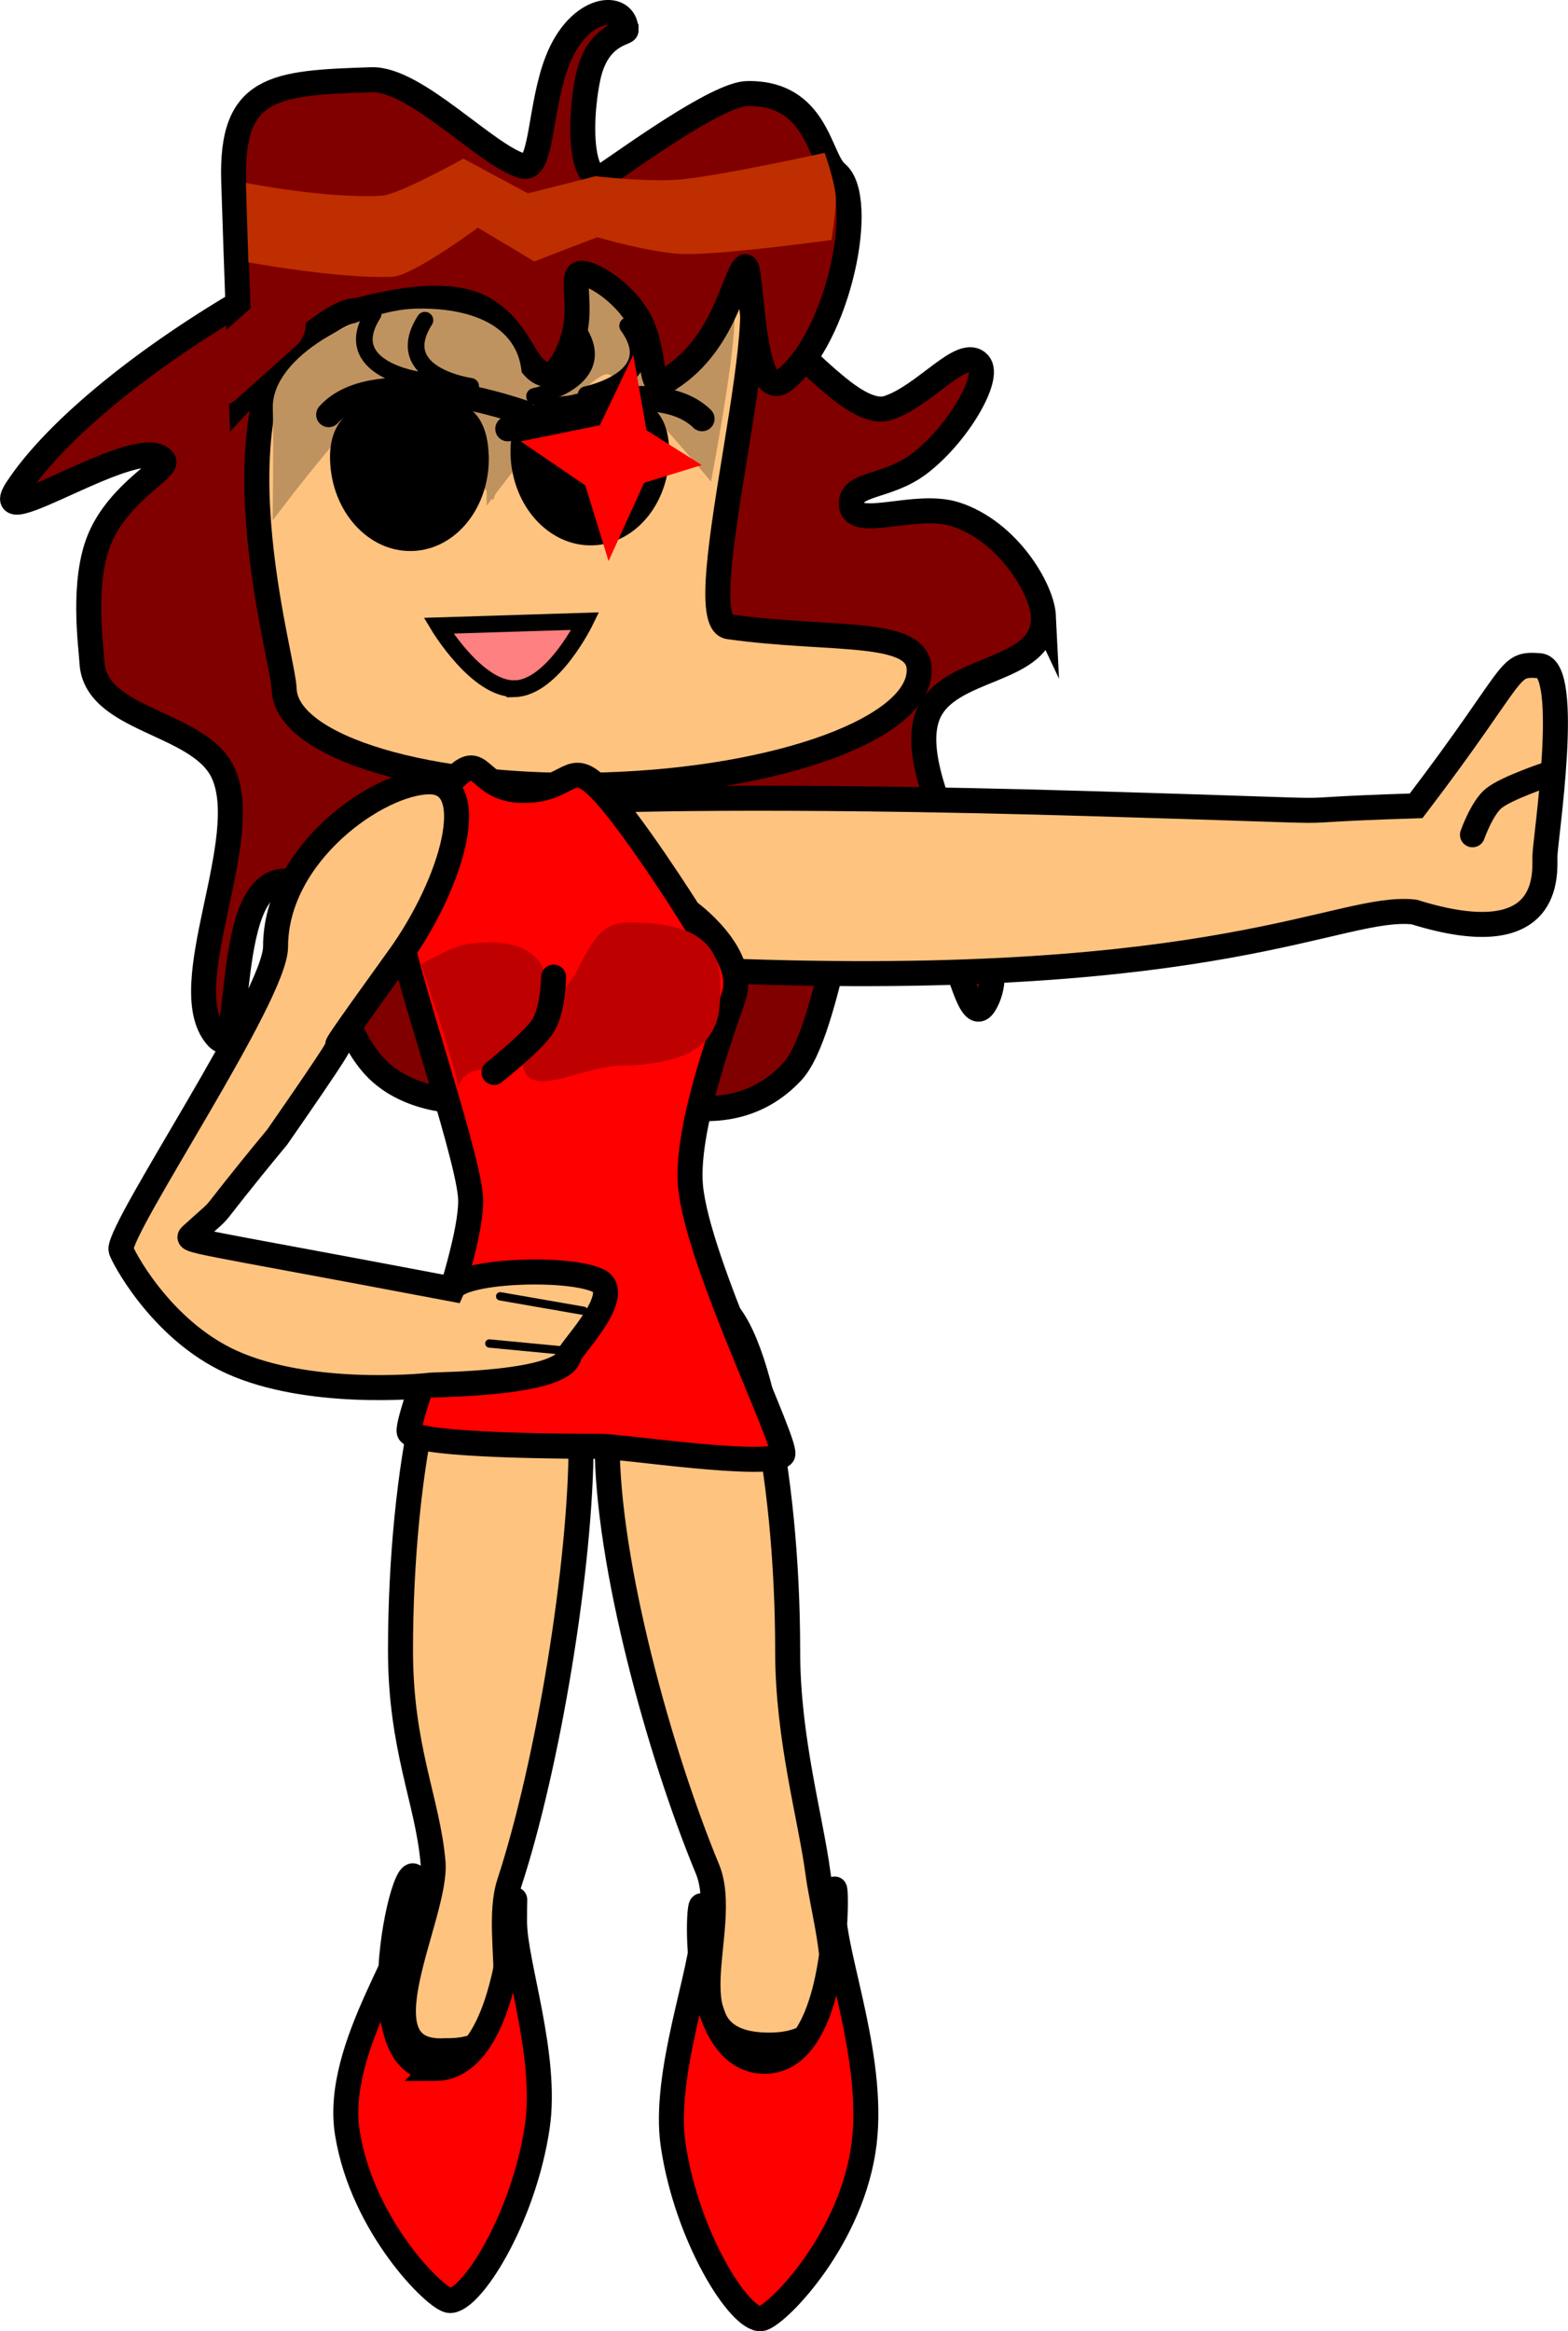 <svg version="1.1" xmlns="http://www.w3.org/2000/svg" xmlns:xlink="http://www.w3.org/1999/xlink" width="18.812" height="27.957" viewBox="0,0,18.812,27.957"><g transform="translate(-232.668,-174.508)"><g data-paper-data="{&quot;isPaintingLayer&quot;:true}" fill-rule="nonzero" stroke-linejoin="miter" stroke-miterlimit="10" stroke-dasharray="" stroke-dashoffset="0" style="mix-blend-mode: normal"><g><path d="M245.186,181.898c0.034,0.701 -1.163,0.572 -1.391,1.2c-0.312,0.858 1.156,2.679 0.686,3.452c-0.293,0.482 -0.475,-2.068 -1.298,-1.942c-0.365,0.056 -0.545,2.263 -1.017,2.76c-0.813,0.858 -1.944,0.181 -2.428,0.204c-0.383,0.018 -1.771,0.443 -2.501,-0.201c-0.675,-0.596 -0.692,-2.262 -1.112,-2.296c-0.81,-0.065 -0.503,2.281 -0.861,1.861c-0.513,-0.603 0.459,-2.375 0.076,-3.169c-0.293,-0.608 -1.535,-0.609 -1.569,-1.319c-0.009,-0.179 -0.126,-0.975 0.099,-1.493c0.241,-0.554 0.825,-0.828 0.761,-0.922c-0.257,-0.377 -2.159,0.943 -1.757,0.334c0.963,-1.456 4.399,-3.498 6.345,-3.592c1.537,-0.074 2.39,1.462 3.461,2.348c0.117,0.096 0.419,0.349 0.638,0.279c0.452,-0.146 0.899,-0.753 1.094,-0.533c0.148,0.168 -0.262,0.86 -0.721,1.205c-0.385,0.289 -0.825,0.221 -0.809,0.483c0.019,0.317 0.762,-0.037 1.249,0.119c0.63,0.203 1.04,0.896 1.056,1.224z" fill="#800000" stroke="#000000" stroke-width="0.3" stroke-linecap="butt"/><path d="M243.696,182.532c0.022,0.701 -1.666,1.323 -3.77,1.389c-2.104,0.066 -3.827,-0.449 -3.849,-1.15c-0.013,-0.404 -0.916,-3.364 0.334,-4.583c0.921,-0.898 4.216,-0.404 5.108,-0.432c0.631,-0.02 -0.634,4.194 -0.107,4.268c1.23,0.173 2.269,0.017 2.284,0.508z" fill="#ffc380" stroke="#000000" stroke-width="0.3" stroke-linecap="butt"/><path d="M241.48,178.28c0.015,0.464 -0.282,2.004 -0.282,2.004c0,0 -1.074,-1.294 -1.244,-1.289c-0.286,0.009 -1.448,1.579 -1.448,1.579c0,0 0.007,-1.182 -0.004,-1.533c-0.02,-0.631 1.057,-1.177 1.701,-1.197c0.644,-0.02 1.256,-0.194 1.276,0.436z" fill="#bf9360" stroke="none" stroke-width="0" stroke-linecap="butt"/><path d="M240.18,174.869c0.001,0.04 -0.35,0.048 -0.458,0.574c-0.128,0.624 -0.061,1.339 0.214,1.154c0.298,-0.2 1.342,-0.96 1.696,-0.967c0.844,-0.015 0.861,0.78 1.072,0.953c0.37,0.303 0.023,1.986 -0.632,2.488c-0.405,0.31 -0.375,-1.448 -0.468,-1.363c-0.141,0.13 -0.245,0.968 -0.971,1.382c-0.174,0.099 -0.099,-0.321 -0.267,-0.69c-0.149,-0.328 -0.541,-0.604 -0.716,-0.615c-0.13,-0.009 -0.028,0.281 -0.069,0.605c-0.037,0.29 -0.216,0.618 -0.322,0.614c-0.302,-0.011 -0.301,-0.499 -0.775,-0.786c-0.507,-0.307 -1.468,0.013 -1.558,0.016c-0.382,0.012 -1.362,1.081 -1.362,1.081c0,0 -0.068,-1.861 -0.092,-2.632c-0.036,-1.143 0.483,-1.182 1.653,-1.219c0.535,-0.017 1.389,0.924 1.82,1.036c0.23,0.06 0.194,-0.707 0.409,-1.26c0.262,-0.674 0.815,-0.713 0.825,-0.372z" fill="#800000" stroke="#000000" stroke-width="0.3" stroke-linecap="butt"/><path d="M235.648,177.653l-0.03,-0.952c0,0 0.946,0.19 1.626,0.155c0.204,-0.011 0.984,-0.445 0.984,-0.445l0.775,0.416l0.81,-0.206c0,0 0.653,0.077 1.042,0.037c0.499,-0.051 1.707,-0.317 1.707,-0.317c0,0 0.137,0.385 0.135,0.566c-0.002,0.166 -0.054,0.479 -0.054,0.479c0,0 -1.263,0.175 -1.758,0.169c-0.377,-0.005 -1.051,-0.202 -1.051,-0.202l-0.756,0.29l-0.677,-0.405c0,0 -0.78,0.581 -1.032,0.59c-0.643,0.025 -1.72,-0.174 -1.72,-0.174z" fill="#bf2e00" stroke="none" stroke-width="0" stroke-linecap="butt"/><path d="M238.931,179.027c0.015,0.464 -0.346,1.482 -0.346,1.482c0,0 -0.981,-1.393 -1.152,-1.387c-0.286,0.009 -1.494,1.628 -1.494,1.628c0,0 0.013,-0.992 0.002,-1.343c-0.02,-0.631 1.057,-1.177 1.701,-1.197c0.644,-0.02 1.268,0.186 1.288,0.817z" fill="#bf9360" stroke="none" stroke-width="0" stroke-linecap="butt"/><path d="M238.532,179.968c0.019,0.618 -0.391,1.132 -0.917,1.148c-0.526,0.016 -0.968,-0.471 -0.987,-1.089c-0.019,-0.618 0.451,-0.753 0.976,-0.769c0.526,-0.016 0.908,0.092 0.927,0.709z" fill="#000000" stroke="none" stroke-width="0" stroke-linecap="butt"/><path d="M240.697,179.9c0.019,0.618 -0.391,1.132 -0.917,1.148c-0.526,0.016 -0.968,-0.471 -0.987,-1.089c-0.019,-0.618 0.405,-0.703 0.93,-0.72c0.526,-0.016 0.954,0.043 0.974,0.66z" fill="#000000" stroke="none" stroke-width="0" stroke-linecap="butt"/><path d="M238.76,179.651c0,0 1.707,-0.732 2.331,-0.121" fill="none" stroke="#000000" stroke-width="0.3" stroke-linecap="round"/><path d="M240.198,178.415c0.462,0.633 -0.498,0.826 -0.498,0.826" fill="none" stroke="#000000" stroke-width="0.2" stroke-linecap="round"/><path d="M239.579,178.435c0.462,0.633 -0.498,0.826 -0.498,0.826" fill="none" stroke="#000000" stroke-width="0.2" stroke-linecap="round"/><path d="M236.611,179.481c0.584,-0.649 2.334,-0.026 2.334,-0.026" data-paper-data="{&quot;index&quot;:null}" fill="none" stroke="#000000" stroke-width="0.3" stroke-linecap="round"/><path d="M237.694,179.065c0,0 -0.97,-0.132 -0.549,-0.793" data-paper-data="{&quot;index&quot;:null}" fill="none" stroke="#000000" stroke-width="0.2" stroke-linecap="round"/><path d="M238.315,179.141c0,0 -0.97,-0.132 -0.549,-0.793" data-paper-data="{&quot;index&quot;:null}" fill="none" stroke="#000000" stroke-width="0.2" stroke-linecap="round"/><path d="M238.846,182.767c-0.456,0.014 -0.917,-0.755 -0.917,-0.755l1.761,-0.055c0,0 -0.387,0.796 -0.844,0.811z" fill="#ff8080" stroke="#000000" stroke-width="0.2" stroke-linecap="butt"/><path d="M235.273,179.033l0.713,-0.638" fill="none" stroke="#800000" stroke-width="0.7" stroke-linecap="round"/><path d="M239.969,181.237l-0.279,-0.908l-0.775,-0.528l0.95,-0.193l0.401,-0.845l0.158,0.904l0.663,0.418l-0.691,0.213z" fill="#ff0000" stroke="none" stroke-width="0" stroke-linecap="butt"/></g><g data-paper-data="{&quot;index&quot;:null}" stroke="#000000" stroke-width="0.3"><path d="M245.659,184.143c4.001,0.117 1.872,0.095 3.999,0.029c1.245,-1.634 1.079,-1.708 1.479,-1.681c0.388,0.026 0.069,2.084 0.066,2.286c-0.003,0.199 0.097,1.188 -1.57,0.668c-0.887,-0.098 -2.304,0.939 -8.304,0.705c-2.228,-0.087 -1.484,-1.299 -1.473,-2.043c0,0 1.906,-0.078 5.802,0.036z" fill="#ffc380" stroke-linecap="butt"/><path d="M250.334,184.519c0,0 0.114,-0.323 0.255,-0.437c0.157,-0.126 0.644,-0.287 0.644,-0.287" fill="none" stroke-linecap="round"/></g><g stroke="#000000" stroke-width="0.3" stroke-linecap="butt"><path d="M238.446,190.108c0.659,0.069 0.424,-0.17 0.701,0.147c0.178,0.204 0.493,0.689 0.493,1.548c0,1.46 -0.393,3.855 -0.861,5.286c-0.235,0.719 0.38,2.032 -0.766,2.012c-1.073,0.068 -0.095,-1.621 -0.15,-2.261c-0.063,-0.733 -0.39,-1.366 -0.39,-2.537c0,-2.194 0.439,-4.25 0.972,-4.194z" data-paper-data="{&quot;index&quot;:null}" fill="#ffc380"/><path d="M237.884,199.315c1.057,0 0.957,-2.901 0.957,-1.761c0,0.494 0.399,1.607 0.273,2.458c-0.165,1.113 -0.802,2.11 -1.055,2.085c-0.163,-0.016 -1.042,-0.886 -1.223,-2.006c-0.169,-1.049 0.832,-2.29 0.832,-2.842c0,-1.141 -0.839,2.065 0.217,2.065z" data-paper-data="{&quot;index&quot;:null}" fill="#ff0000"/></g><g stroke="#000000" stroke-width="0.3" stroke-linecap="butt"><path d="M242.118,194.314c0,1.04 0.275,1.992 0.364,2.661c0.098,0.742 0.593,2.103 -0.645,2.058c-1.185,-0.043 -0.384,-1.393 -0.682,-2.112c-0.574,-1.386 -1.203,-3.662 -1.203,-5.107c0,-0.859 0.315,-1.344 0.493,-1.548c0.277,-0.317 0.042,-0.078 0.701,-0.147c0.534,-0.056 0.972,2.001 0.972,4.194z" fill="#ffc380"/><path d="M242.669,197.424c0,0.551 0.523,1.836 0.353,2.885c-0.181,1.121 -1.06,1.99 -1.223,2.006c-0.254,0.025 -0.89,-0.972 -1.055,-2.085c-0.126,-0.852 0.36,-2.094 0.36,-2.589c0,-1.141 -0.317,1.587 0.739,1.587c1.057,0 0.826,-2.945 0.826,-1.804z" fill="#ff0000"/></g><g><path d="M240.929,185.44c0,0 0.673,0.481 0.552,0.983c-0.036,0.15 -0.596,1.553 -0.529,2.307c0.083,0.921 1.194,3.146 1.104,3.227c-0.179,0.162 -1.922,-0.104 -2.183,-0.104c-0.241,0 -2.18,0.002 -2.293,-0.166c-0.073,-0.109 0.79,-2.207 0.732,-2.839c-0.055,-0.599 -0.859,-2.886 -0.859,-3.265c0,-0.536 0.303,-1.356 0.643,-1.718c0.369,-0.393 0.275,0.123 0.857,0.123c0.559,0 0.541,-0.393 0.907,-0.026c0.366,0.366 1.069,1.479 1.069,1.479z" fill="#ff0000" stroke="#000000" stroke-width="0.3" stroke-linecap="butt"/><path d="M239.214,186.298c0,0.305 -0.15,0.532 -0.254,0.72c-0.089,0.16 -0.104,0.304 -0.389,0.304c-0.618,0 -0.295,0.561 -0.451,0.018c-0.169,-0.587 -0.4,-1.266 -0.4,-1.266c0,0 0.351,-0.21 0.539,-0.241c0.508,-0.085 0.955,0.053 0.955,0.465z" fill="#bf0000" stroke="none" stroke-width="0" stroke-linecap="butt"/><path d="M241.31,186.309c0,0.275 -0.005,0.463 -0.159,0.658c-0.192,0.243 -0.662,0.318 -0.984,0.318c-0.579,0 -1.238,0.499 -1.238,-0.119c0,-0.269 0.517,-0.74 0.665,-1.024c0.192,-0.369 0.293,-0.571 0.62,-0.571c0.579,0 1.095,0.12 1.095,0.738z" fill="#bf0000" stroke="none" stroke-width="0" stroke-linecap="butt"/><path d="M239.31,186.226c0,0 -0.006,0.39 -0.126,0.582c-0.118,0.189 -0.589,0.561 -0.589,0.561" fill="none" stroke="#000000" stroke-width="0.3" stroke-linecap="round"/></g><g stroke="#000000"><path d="M237.452,185.991c-1.522,2.117 0.068,-0.043 -1.457,2.152c-0.983,1.189 -0.525,0.718 -1.03,1.178c-0.079,0.072 -0.04,0.045 3.13,0.646c0.102,-0.223 1.362,-0.272 1.739,-0.106c0.345,0.152 -0.322,0.823 -0.336,0.9c-0.06,0.35 -1.6,0.35 -1.658,0.358c-0.161,0.02 -1.482,0.136 -2.393,-0.276c-0.866,-0.392 -1.328,-1.311 -1.329,-1.351c-0.002,-0.301 1.856,-3.047 1.856,-3.63c0,-1.117 1.236,-1.978 1.848,-1.978c0.612,0 0.282,1.202 -0.37,2.109z" fill="#ffc380" stroke-width="0.3" stroke-linecap="butt"/><path d="M238.539,190.62l0.913,0.087" fill="none" stroke-width="0.1" stroke-linecap="round"/><path d="M239.669,190.228l-1,-0.174" fill="none" stroke-width="0.1" stroke-linecap="round"/></g></g></g></svg>